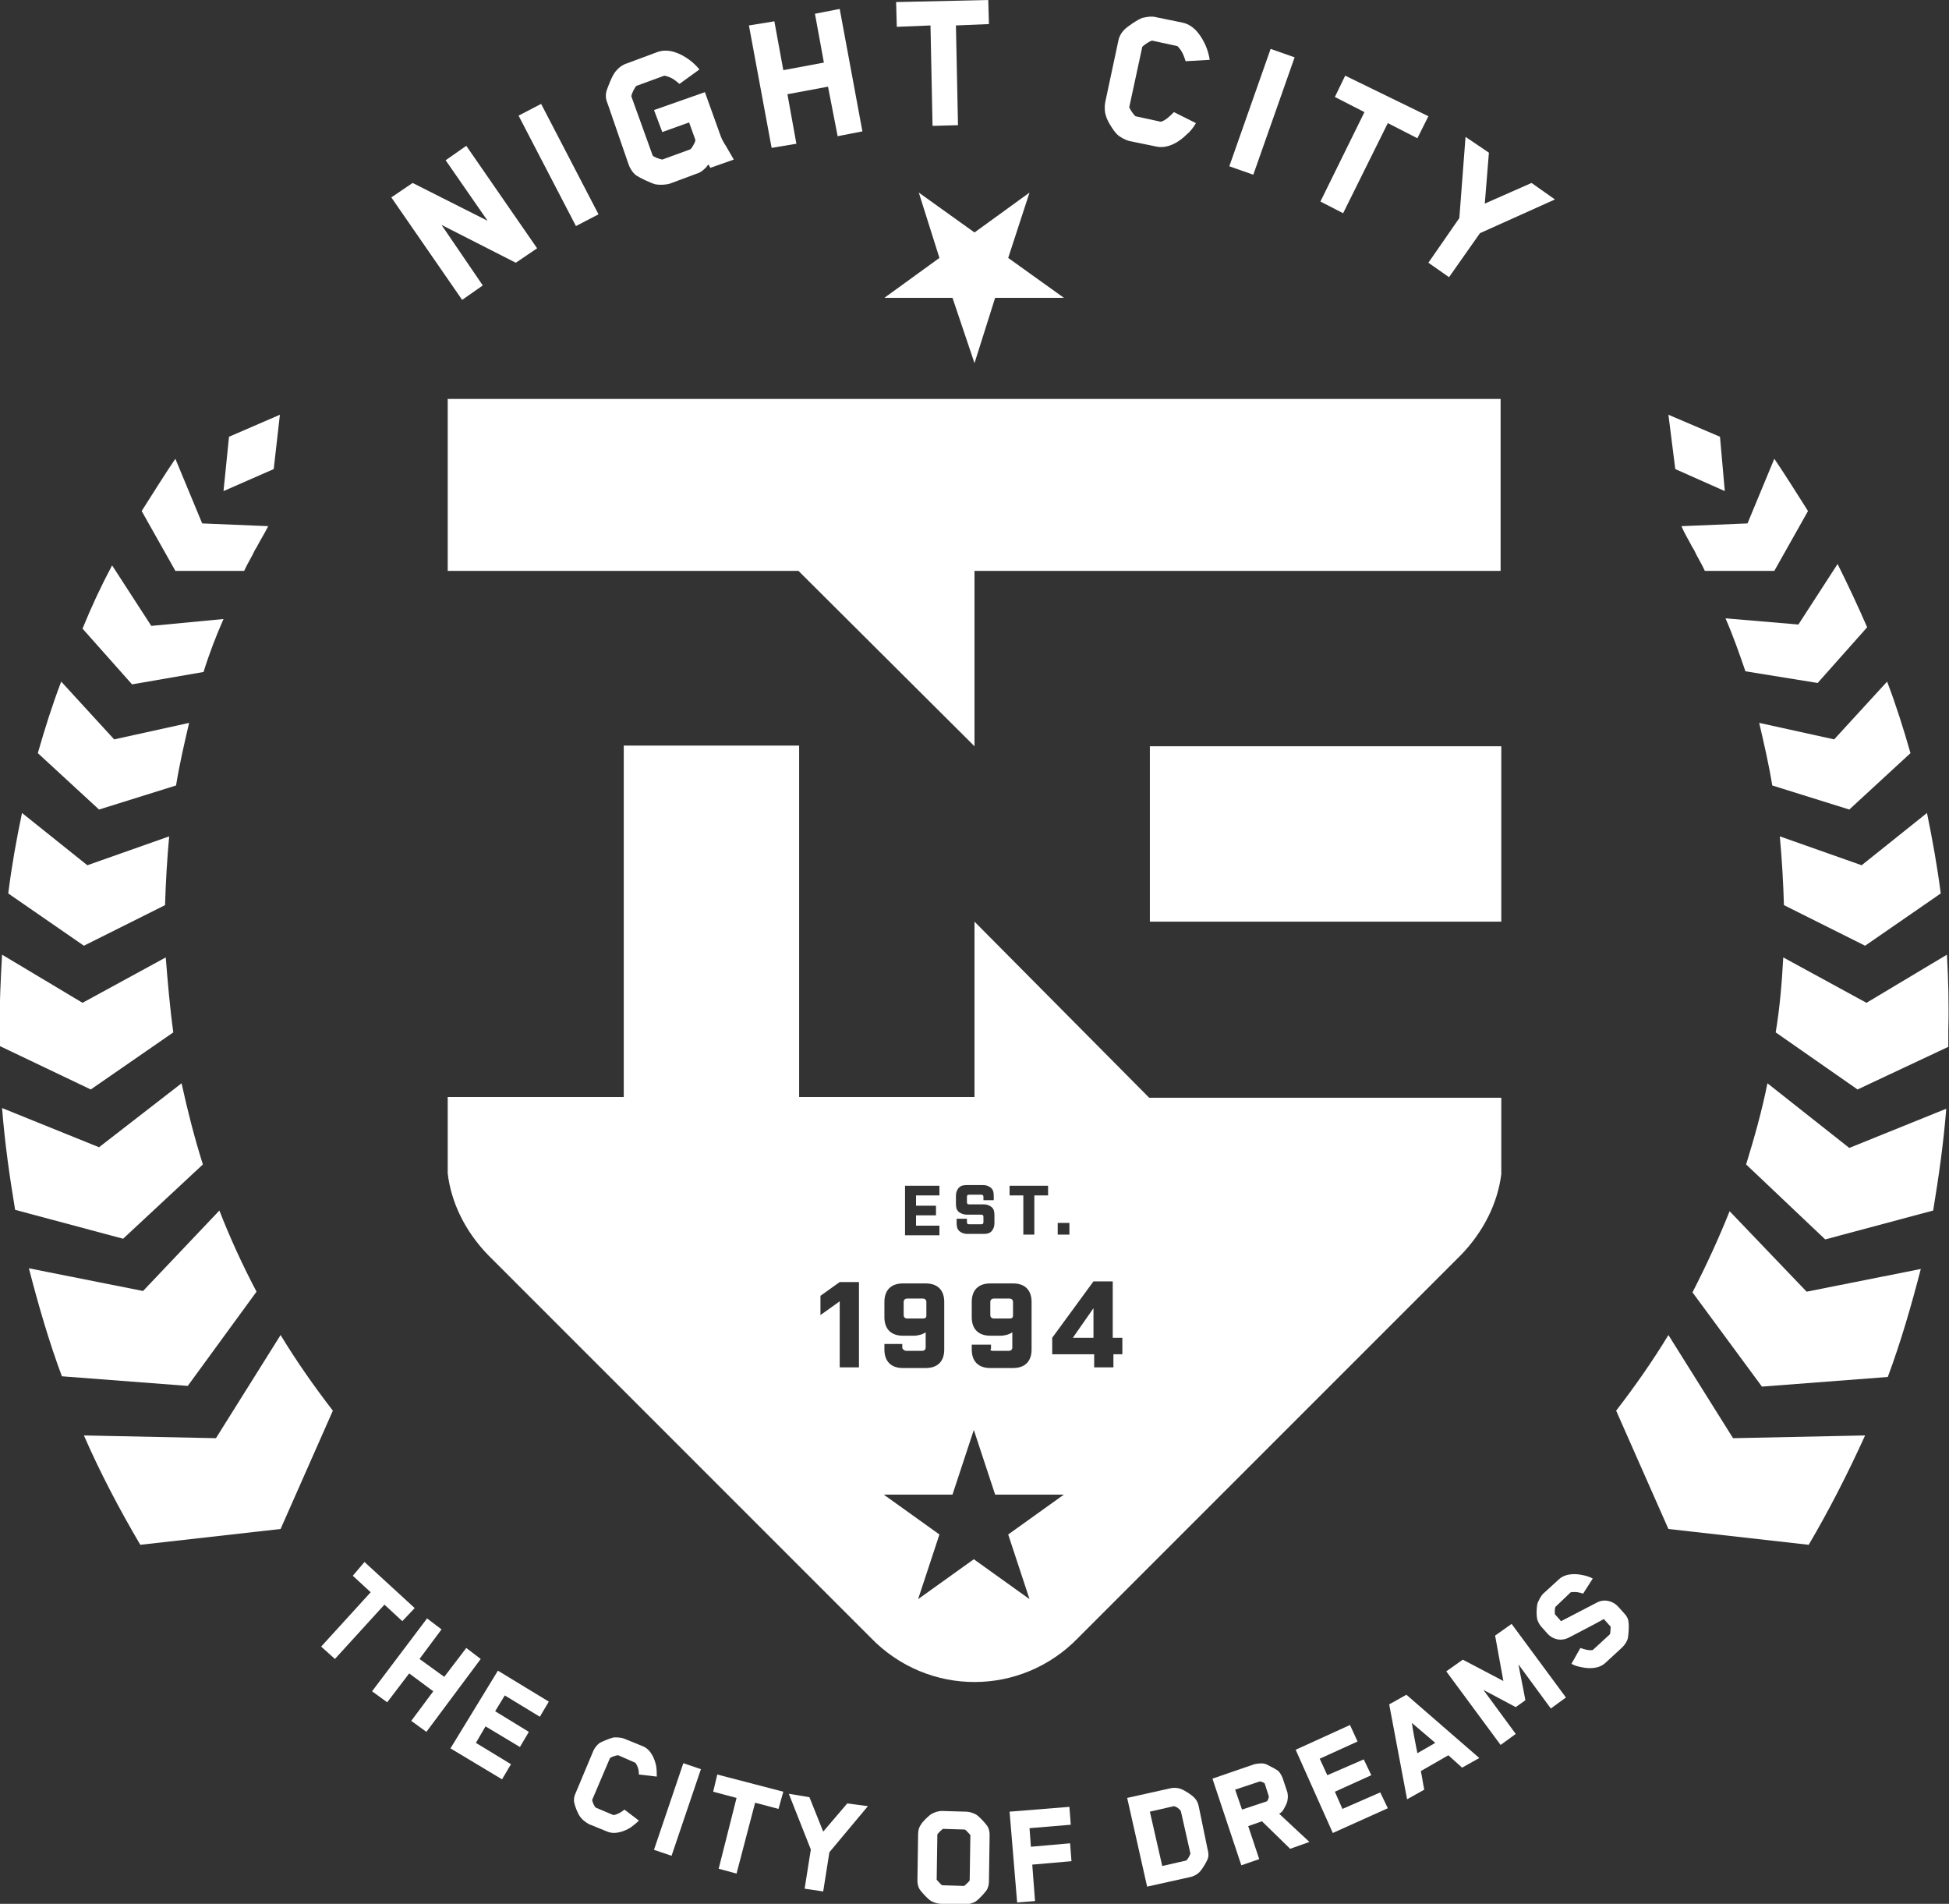 <?xml version="1.0" encoding="utf-8"?>
<!-- Generator: Adobe Illustrator 25.4.1, SVG Export Plug-In . SVG Version: 6.00 Build 0)  -->
<svg version="1.1" id="Layer_1" xmlns="http://www.w3.org/2000/svg" xmlns:xlink="http://www.w3.org/1999/xlink" x="0px" y="0px"
	 viewBox="0 0 283.4 276.8" style="enable-background:new 0 0 283.4 276.8;" xml:space="preserve">
<rect x="0" y="0" width="283.4" height="276.8" fill="#333333" stroke="none"/>
<style type="text/css">
	.st0{fill:#FFFFFF;}
</style>
<g>
	<rect x="167.2" y="108.5" class="st0" width="51.1" height="25.5"/>
	<polygon class="st0" points="218.2,58 65.1,58 65.1,83 65.2,83 90.7,83 116.1,83 141.7,108.5 141.7,83 167.2,83 218.2,83 	"/>
	<path class="st0" d="M134.7,189.3c0-0.3-0.2-0.5-0.5-0.5h-2.3c-0.3,0-0.5,0.2-0.5,0.5v1.9c0,0.3,0.2,0.5,0.5,0.5h2.3
		c0.3,0,0.5-0.1,0.5-0.4V189.3z"/>
	<polygon class="st0" points="159,194.5 159,190.2 156,194.5 	"/>
	<path class="st0" d="M147.3,189.3c0-0.3-0.2-0.5-0.5-0.5h-2.3c-0.3,0-0.5,0.2-0.5,0.5v1.9c0,0.3,0.2,0.5,0.5,0.5h2.3
		c0.3,0,0.5-0.1,0.5-0.4V189.3z"/>
	<path class="st0" d="M218.3,170.7v-11.1h-51.2L141.7,134v25.5h-25.5v-51.1H90.7v51.1H65.1v11.1c0.5,4.2,2.5,8.4,5.9,11.9l55.6,55.6
		c8.3,8.6,21.9,8.6,30.2,0l55.6-55.6C215.8,179,217.8,174.8,218.3,170.7z M124.9,198.8h-2.8v-9.6l-2.8,2v-2.8l2.8-2h2.8V198.8z
		 M153.8,177.8h1.7v1.7h-1.7V177.8z M152.4,172.4v1.4h-2v5.7h-1.6v-5.7h-2v-1.4H152.4z M144.4,196.4h2.3c0.3,0,0.5-0.2,0.5-0.5v-2.2
		c-0.4,0.3-1.1,0.5-1.7,0.5H144c-0.8,0-1.5-0.2-2-0.7c-0.5-0.5-0.7-1.2-0.7-2v-2.2c0-0.8,0.2-1.5,0.7-2c0.5-0.5,1.2-0.7,2-0.7h3.3
		c0.8,0,1.5,0.2,2,0.7c0.5,0.5,0.7,1.2,0.7,2v6.9c0,0.8-0.2,1.5-0.7,2c-0.5,0.5-1.2,0.7-2,0.7H144c-0.8,0-1.5-0.2-2-0.7
		c-0.5-0.5-0.7-1.2-0.7-2v-0.7h2.8v0.6C143.9,196.3,144.1,196.4,144.4,196.4z M139,173.9c0-0.5,0.1-0.8,0.4-1.2
		c0.3-0.3,0.6-0.4,1.2-0.4h2.3c0.5,0,0.8,0.1,1.2,0.4c0.3,0.3,0.4,0.6,0.4,1.2v0.6H143v-0.5c0-0.2-0.1-0.3-0.3-0.3h-1.8
		c-0.2,0-0.3,0.1-0.3,0.3v0.8c0,0.2,0.1,0.3,0.3,0.3h2.1c0.4,0,0.8,0.1,1.2,0.4c0.3,0.3,0.4,0.6,0.4,1.2v1.1c0,0.5-0.1,0.8-0.4,1.2
		c-0.3,0.3-0.6,0.4-1.2,0.4h-2.3c-0.5,0-0.8-0.1-1.2-0.4c-0.3-0.3-0.4-0.6-0.4-1.2v-0.6h1.5v0.5c0,0.2,0.1,0.3,0.3,0.3h1.8
		c0.2,0,0.3-0.1,0.3-0.3v-0.8c0-0.2-0.1-0.3-0.3-0.3h-2.1c-0.4,0-0.8-0.1-1.2-0.4c-0.3-0.3-0.4-0.6-0.4-1.2V173.9z M131.6,172.4h5
		v1.4h-3.4v1.5h2.9v1.4h-2.9v1.5h3.4v1.4h-5V172.4z M131.8,196.4h2.3c0.3,0,0.5-0.2,0.5-0.5v-2.2c-0.4,0.3-1.1,0.5-1.7,0.5h-1.6
		c-0.8,0-1.5-0.2-2-0.7c-0.5-0.5-0.7-1.2-0.7-2v-2.2c0-0.8,0.2-1.5,0.7-2s1.2-0.7,2-0.7h3.3c0.8,0,1.5,0.2,2,0.7s0.7,1.2,0.7,2v6.9
		c0,0.8-0.2,1.5-0.7,2c-0.5,0.5-1.2,0.7-2,0.7h-3.3c-0.8,0-1.5-0.2-2-0.7c-0.5-0.5-0.7-1.2-0.7-2v-0.8h2.6v0.6
		C131.3,196.2,131.5,196.4,131.8,196.4z M149.7,232.5l-8.1-5.8l-8.1,5.8l3.1-9.4l-8.1-5.8h10l3.1-9.4l3.1,9.4h10l-8.1,5.8
		L149.7,232.5z M161.9,196.9v1.9h-2.8v-1.9H153v-2.4l6-8.2h2.8v8.2h1.4v2.4H161.9z"/>
	<polygon class="st0" points="141.7,52.8 144.7,43.3 154.7,43.3 146.6,37.5 149.7,28 141.7,33.8 133.6,28 136.6,37.5 128.6,43.3 
		138.5,43.3 	"/>
	<polygon class="st0" points="250.8,71.4 250.1,63.5 242.6,60.3 243.6,68.2 	"/>
	<path class="st0" d="M242.6,194.1c-2.3,3.8-4.9,7.5-7.6,11l7.6,17.2l20.4,2.3c3-5.1,5.7-10.4,8.2-15.9l-19.2,0.4L242.6,194.1z"/>
	<path class="st0" d="M251.5,176.1c-1.6,4-3.4,7.9-5.4,11.8l10.1,13.7l18.3-1.4c1.9-5.1,3.4-10.3,4.8-15.7l-16.6,3.3L251.5,176.1z"
		/>
	<path class="st0" d="M257,157.5c-0.8,4-1.9,7.9-3.1,11.8l11.5,10.9l15.7-4.2c0.8-4.9,1.5-9.7,1.9-14.8l-14.1,5.7L257,157.5z"/>
	<path class="st0" d="M283.1,138.8l-11.7,7l-12.1-6.6c-0.2,3.7-0.5,7.3-1.1,10.9l11.9,8.3l13.2-6.2c0-0.8,0-1.7,0-2.5
		C283.4,146,283.3,142.4,283.1,138.8z"/>
	<path class="st0" d="M258.8,121.6c0.3,3.3,0.5,6.6,0.6,10l11.8,5.9l11-7.6c-0.5-3.9-1.2-7.8-2-11.7l-9.5,7.6L258.8,121.6z"/>
	<path class="st0" d="M255.8,105.1c0.7,3,1.4,6,1.9,9.1l11.2,3.5l8.9-8.2c-1-3.5-2.1-7-3.4-10.4l-7.7,8.4L255.8,105.1z"/>
	<path class="st0" d="M250.9,89.9c1.1,2.5,2,5.1,2.9,7.7l10.5,1.7l7.2-8.1c-1.4-3.2-2.8-6.2-4.3-9.2l-5.7,8.8L250.9,89.9z"/>
	<path class="st0" d="M246.1,79.6c0.1,0.1,0.1,0.2,0.2,0.3c0.5,1.1,1.1,2,1.6,3.1H258l4.9-8.7c-1.6-2.5-3.2-5.1-4.9-7.6l-3.9,9.4
		l-9.6,0.4C245,77.7,245.6,78.6,246.1,79.6z"/>
	<polygon class="st0" points="40.7,60.3 33.3,63.5 32.5,71.4 39.8,68.2 	"/>
	<path class="st0" d="M40.8,194.1l-9.4,15l-19.2-0.4c2.4,5.5,5.2,10.8,8.2,15.9l20.4-2.3l7.6-17.2C45.7,201.6,43.1,197.9,40.8,194.1
		z"/>
	<path class="st0" d="M37.3,187.8c-2-3.8-3.8-7.7-5.4-11.8l-11.1,11.7l-16.6-3.3c1.4,5.4,2.9,10.6,4.8,15.7l18.3,1.4L37.3,187.8z"/>
	<path class="st0" d="M29.5,169.3c-1.2-3.8-2.2-7.7-3.1-11.8l-12,9.3l-14.1-5.7c0.4,5.1,1.1,10,1.9,14.8l15.7,4.2L29.5,169.3z"/>
	<path class="st0" d="M13.2,158.4l12-8.3c-0.5-3.6-0.8-7.2-1.1-10.9L12,145.8l-11.7-7c-0.2,3.6-0.4,7.2-0.3,10.8c0,0.8,0,1.7,0,2.5
		L13.2,158.4z"/>
	<path class="st0" d="M24,131.6c0.1-3.4,0.3-6.7,0.6-10l-11.9,4.2l-9.5-7.6c-0.8,3.8-1.5,7.7-2,11.7l11,7.6L24,131.6z"/>
	<path class="st0" d="M25.6,114.2c0.5-3.1,1.2-6.1,1.9-9.1l-10.9,2.4l-7.7-8.4c-1.3,3.4-2.4,6.9-3.4,10.4l8.9,8.2L25.6,114.2z"/>
	<path class="st0" d="M29.6,97.7c0.8-2.6,1.8-5.2,2.9-7.7l-10.5,1l-5.7-8.8c-1.6,3-3,6-4.3,9.2l7.2,8.1L29.6,97.7z"/>
	<path class="st0" d="M35.5,83c0.5-1.1,1.1-2,1.6-3.1c0.1-0.1,0.1-0.2,0.2-0.3c0.5-1,1.1-1.9,1.7-3.1l-9.6-0.4l-3.9-9.4
		c-1.7,2.5-3.3,5.1-4.9,7.6l4.9,8.7H35.5z"/>
	<polygon class="st0" points="58.5,235.7 60.3,233.8 53,227.1 51.3,229.1 53.9,231.5 46.7,239.4 48.7,241.2 55.9,233.3 	"/>
	<polygon class="st0" points="67.8,239.6 64.6,243.8 61,241.2 64.2,236.9 62.1,235.3 54.1,245.9 56.3,247.5 59.5,243.3 63,245.9 
		59.8,250.2 62,251.8 69.9,241.2 	"/>
	<polygon class="st0" points="65.5,254.2 73,258.7 74.3,256.5 69.2,253.4 70.6,251 75.6,254 76.9,251.8 72,248.8 73.4,246.5 
		78.5,249.6 79.8,247.4 72.4,242.9 	"/>
	<path class="st0" d="M89.9,255.2l2.5,1.1c0.4,0.6,0.5,1.1,0.5,1.7l2.6,0.3c0-0.5,0-1-0.1-1.6c-0.2-0.9-0.7-2.3-1.9-2.8l-2.7-1.1
		c-0.5-0.2-1.1-0.2-1.5-0.2c-0.6,0.1-1.7,0.6-2.1,0.8c-0.4,0.3-0.7,0.7-0.9,1.1l-2.6,6.2c-0.2,0.4-0.3,0.9-0.2,1.4
		c0.1,0.5,0.5,1.6,0.9,2.1c0.3,0.4,0.7,0.7,1.2,1l2.7,1.1c1.2,0.5,2.6-0.1,3.4-0.6c0.4-0.3,0.8-0.6,1.2-1l-2.1-1.6
		c-0.5,0.4-1,0.7-1.6,0.8l-2.6-1.1c-0.4-0.5-0.5-1.1-0.5-1.1l2.6-6.1C89,255.4,89.6,255.2,89.9,255.2z"/>
	
		<rect x="91.9" y="261.6" transform="matrix(0.321 -0.947 0.947 0.321 -182.142 272.005)" class="st0" width="13.3" height="2.7"/>
	<polygon class="st0" points="103.7,260.5 107.1,261.4 104.5,271.7 107.1,272.4 109.8,262.1 113.2,263 113.9,260.5 104.3,258 	"/>
	<polygon class="st0" points="119.7,266.3 117.7,261.3 114.7,260.8 117.9,268.9 117,274.6 119.7,275 120.6,269.3 126.2,262.6 
		123.2,262.2 	"/>
	<path class="st0" d="M141.9,263.8c-0.4-0.2-0.9-0.4-1.5-0.4l-3.4-0.1c-0.6,0-1.1,0.2-1.5,0.4c-0.5,0.3-1.4,1.2-1.6,1.6
		c-0.3,0.4-0.4,0.9-0.4,1.4l-0.1,6.7c0,0.5,0.1,1,0.4,1.4c0.3,0.4,1.1,1.3,1.6,1.6c0.4,0.2,0.9,0.4,1.5,0.4l3.4,0.1
		c0.5,0,1.1-0.2,1.5-0.4c0.5-0.3,1.3-1.2,1.6-1.6c0.3-0.4,0.4-0.9,0.4-1.4l0.1-6.7c0-0.5-0.1-1-0.4-1.4
		C143.2,265,142.4,264.1,141.9,263.8z M141,273.4c-0.2,0.3-0.7,0.7-0.8,0.8l-3.2-0.1c-0.2-0.1-0.5-0.5-0.8-0.8l0.1-6.6
		c0.3-0.4,0.7-0.7,0.8-0.8l3.2,0.1c0.2,0.1,0.6,0.6,0.8,0.8L141,273.4z"/>
	<polygon class="st0" points="155.6,268 149.9,268.5 149.7,265.8 155.7,265.3 155.5,262.7 146.8,263.4 147.9,276.6 150.5,276.4 
		150.1,271.1 155.8,270.6 	"/>
	<path class="st0" d="M174.3,262.6c-0.1-0.5-0.3-0.9-0.7-1.3c-0.3-0.3-1.3-1-1.9-1.2c-0.5-0.2-1.1-0.2-1.5-0.1l-6.3,1.4l2.9,12.9
		l6.3-1.4c0.5-0.1,1-0.4,1.3-0.7c0.4-0.4,1-1.4,1.2-1.9c0.2-0.5,0.1-1,0-1.4L174.3,262.6z M172.5,270.5l-3.5,0.8l-1.8-7.9l3.5-0.8
		c0.4,0.1,0.7,0.3,1,0.7l1.4,6.2C172.9,270,172.7,270.3,172.5,270.5z"/>
	<path class="st0" d="M186.5,263.3c0.2-0.3,0.7-1.2,0.7-1.5c0.1-0.5,0.1-1-0.1-1.5l-0.6-1.8c-0.2-0.5-0.5-1-0.9-1.2
		c-0.3-0.2-1.1-0.6-1.5-0.8c-0.5-0.2-1.2-0.1-1.7,0l-6.1,2.1l4.2,12.6l2.6-0.9l-1.6-4.8l2-0.7l4.1,4l2.8-1c0,0-2.7-2.5-4.4-4.1
		C186.2,263.6,186.3,263.5,186.5,263.3z M184.2,261.9l-3.6,1.2l-1-2.9l3.6-1.2c0.2,0,0.6,0.2,0.7,0.3l0.6,1.9
		C184.5,261.4,184.3,261.9,184.2,261.9z"/>
	<polygon class="st0" points="195.2,263 194.1,260.5 199.4,258.1 198.3,255.8 193,258.1 191.9,255.7 197.4,253.2 196.3,250.8 
		188.4,254.4 193.8,266.5 201.8,262.9 200.7,260.6 	"/>
	<path class="st0" d="M202,247.8l2.6,13.8l2.5-1.4c-0.2-0.9-0.3-1.8-0.5-2.7l4-2.3l2,1.8l2.5-1.4l-10.6-9.2L202,247.8z M208.7,253.4
		l-2.6,1.5c-0.3-1.5-0.6-3-0.8-4.4L208.7,253.4z"/>
	<path class="st0" d="M217.4,237.8c0.4,2.2,0.8,4.4,1.2,6.6l-5.9-3.1l-2.4,1.7l7.9,10.7l2.2-1.6l-4.7-6.4l4.7,2.5l1.4-1
		c-0.3-1.7-0.7-3.5-1-5.2l4.7,6.4l2.2-1.6l-7.9-10.7L217.4,237.8z"/>
	<path class="st0" d="M236.2,234.6l-0.9-1c-0.7-0.8-2-1.2-3.1-0.6l-5.2,2.7c0,0-0.1,0-0.1-0.1l-0.8-0.9c0,0-0.1-0.8,0.1-1.1l2.2-2.1
		c0.7-0.1,1.2,0,1.8,0.2l1.4-2.2c-0.4-0.2-0.9-0.4-1.5-0.5c-0.9-0.2-2.4-0.3-3.4,0.6l-2.3,2.1c-0.4,0.4-0.6,0.9-0.8,1.3
		c-0.2,0.6-0.2,1.8-0.1,2.3c0.1,0.5,0.4,1,0.7,1.3l0.8,0.9c0.7,0.8,1.9,1.2,3.1,0.6c1.7-0.9,3.5-1.8,5.1-2.7c0,0,0.1,0,0.1,0.1
		l0.9,1c0,0,0,0.7-0.1,1.1l-2.5,2.3c-0.6,0.1-1.2-0.1-1.8-0.3l-1.3,2.3c0.5,0.3,1,0.4,1.5,0.5c0.9,0.2,2.4,0.3,3.4-0.6l2.5-2.3
		c0.4-0.4,0.7-0.9,0.8-1.3c0.1-0.5,0.2-1.8,0.1-2.3C236.8,235.4,236.5,234.9,236.2,234.6z"/>
	<polygon class="st0" points="70.2,41.5 64.2,32.7 75,38.2 78.1,36.1 67.8,21.2 64.8,23.3 70.9,32.1 60,26.6 56.9,28.7 67.2,43.6 	
		"/>
	
		<rect x="79.4" y="14.9" transform="matrix(0.887 -0.461 0.461 0.887 -1.894 40.199)" class="st0" width="3.7" height="18.1"/>
	<path class="st0" d="M91.4,23.9c0.2,0.6,0.6,1.2,1.1,1.6c0.6,0.4,2.1,1.1,2.8,1.3c0.6,0.1,1.4,0.1,2.1-0.1l4.3-1.6
		c0.4-0.2,0.7-0.5,1-0.8c0.1-0.1,0.2-0.3,0.3-0.4l0.3,0.5l3.4-1.2l-1.1-1.9c-0.4-0.6-0.7-1.2-0.8-1.5l-2.3-6.4L95.1,16l1.2,3.2
		l3.9-1.4l0.9,2.5c0.1,0.2-0.4,1.1-0.7,1.4l-4.1,1.5c-0.5-0.1-1.3-0.4-1.4-0.6l-3.1-8.6c0.1-0.6,0.5-1.2,0.7-1.5l4.1-1.5
		c1,0.2,1.5,0.6,2.2,1.2l2.9-2.1c-0.4-0.5-0.9-1-1.6-1.5c-1-0.7-2.8-1.7-4.6-1l-4.3,1.6c-0.7,0.2-1.3,0.7-1.7,1.2
		c-0.5,0.6-1.1,2.2-1.3,2.8c-0.2,0.7-0.1,1.3,0.2,2L91.4,23.9z"/>
	<polygon class="st0" points="115.8,20.9 114.5,13.7 120.4,12.6 121.8,19.8 125.4,19.1 122.1,1.3 118.5,2 119.8,9.1 113.9,10.2 
		112.6,3.1 108.9,3.7 112.2,21.5 	"/>
	<polygon class="st0" points="135.3,3.7 135.6,18.3 139.3,18.2 139,3.7 143.8,3.5 143.7,0 130.3,0.3 130.4,3.9 	"/>
	<path class="st0" d="M162.4,19.5c0.4,0.4,1.1,0.8,1.8,1l3.9,0.8c1.8,0.4,3.5-0.8,4.4-1.7c0.5-0.4,1-1,1.4-1.7l-3.2-1.6
		c-0.6,0.6-1.2,1.2-1.9,1.4l-3.7-0.8c-0.6-0.6-0.9-1.3-0.9-1.3l1.9-8.8c0.4-0.4,1.1-0.8,1.4-0.9l3.7,0.8c0.7,0.7,0.9,1.3,1.2,2.2
		l3.5-0.2c-0.1-0.7-0.3-1.4-0.6-2.1c-0.5-1.1-1.5-2.9-3.3-3.3l-3.9-0.8c-0.7-0.2-1.5,0-2,0.1c-0.8,0.3-2.2,1.3-2.6,1.7
		c-0.5,0.5-0.8,1.1-0.9,1.7l-1.9,8.9c-0.1,0.6-0.1,1.3,0.1,1.9C161,17.6,161.9,19,162.4,19.5z"/>
	
		<rect x="174.4" y="14.3" transform="matrix(0.332 -0.943 0.943 0.332 107.364 183.887)" class="st0" width="18.1" height="3.7"/>
	<polygon class="st0" points="195.3,31 201.8,17.9 206.1,20.1 207.7,16.9 195.6,11 194.1,14.1 198.4,16.3 192,29.3 	"/>
	<polygon class="st0" points="215.2,33.9 226.1,29 222.7,26.6 215.9,29.6 216.5,22.2 213.1,19.9 212.2,31.7 207.7,38.2 210.7,40.3 	
		"/>
</g>
</svg>
